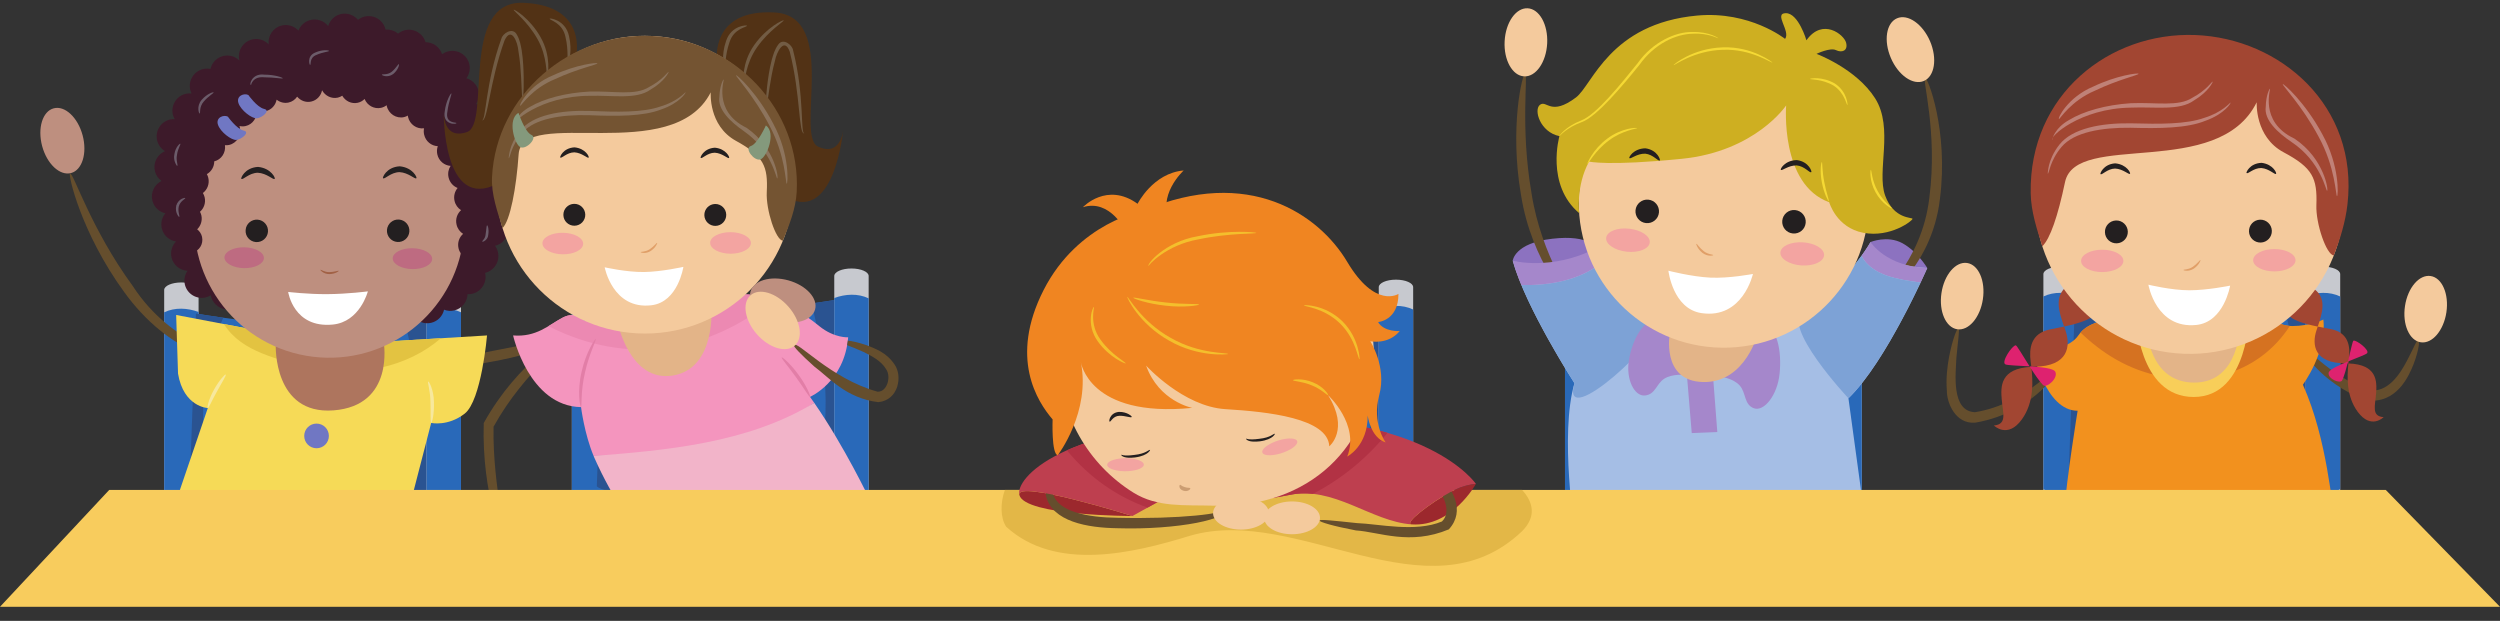 <?xml version="1.0" encoding="UTF-8" standalone="no"?><svg xmlns="http://www.w3.org/2000/svg" xmlns:xlink="http://www.w3.org/1999/xlink" contentScriptType="text/ecmascript" fill="#000000" width="633" zoomAndPan="magnify" contentStyleType="text/css" viewBox="0.0 -0.7 633.0 157.2" height="157.2" preserveAspectRatio="xMidYMid meet" version="1"><rect x="0.0" y="-0.7" width="633.0" height="157.2" fill="#333333" stroke="none"/><defs><clipPath id="a"><path d="M 0 123 L 633 123 L 633 152.941 L 0 152.941 Z M 0 123"/></clipPath></defs><g><g><path fill="#c7c9cf" d="M 50.281 142.449 C 50.281 143.496 48.332 144.348 45.926 144.348 C 43.52 144.348 41.57 143.496 41.57 142.449 L 41.57 72.715 C 41.57 71.664 43.52 70.816 45.926 70.816 C 48.332 70.816 50.281 71.664 50.281 72.715 L 50.281 142.449"/></g><g><path fill="#2969b9" d="M 41.57 78.375 L 41.57 127.129 C 43.332 128.324 46.32 128.238 48.75 127.934 C 49.34 127.934 49.836 127.824 50.281 127.648 L 50.281 78.293 C 47.477 77.262 44.305 77.074 41.57 78.375"/></g><g><path fill="#2969b9" d="M 108.684 78.695 C 108.684 78.695 90.637 81.75 79.148 81.758 C 67.656 81.75 49.609 78.695 49.609 78.695 L 47.887 125.961 C 50.695 128.957 77.914 128.816 79.148 128.809 C 80.379 128.816 107.602 128.957 110.406 125.961 Z M 88.578 92.551 L 66.941 92.551 C 64.719 92.551 62.922 90.75 62.922 88.527 C 62.922 86.309 64.719 84.508 66.941 84.508 L 88.578 84.508 C 90.797 84.508 92.598 86.309 92.598 88.527 C 92.598 90.75 90.797 92.551 88.578 92.551"/></g><g><path fill="#2a5391" d="M 56.531 79.746 C 52.426 79.172 49.609 78.695 49.609 78.695 L 47.887 125.961 C 48.832 126.973 52.551 127.625 57.109 128.047 C 49.289 113.996 50 94.562 56.531 79.746"/></g><g><path fill="#2a5391" d="M 108.684 78.695 C 108.684 78.695 106.086 79.133 102.234 79.68 C 106.352 95.488 108.059 113.441 101.164 128.047 C 105.73 127.625 109.461 126.973 110.406 125.961 L 108.684 78.695"/></g><g><path fill="#c7c9cf" d="M 108.012 142.449 C 108.012 143.496 109.965 144.348 112.367 144.348 C 114.773 144.348 116.723 143.496 116.723 142.449 L 116.723 72.715 C 116.723 71.664 114.773 70.816 112.367 70.816 C 109.965 70.816 108.012 71.664 108.012 72.715 L 108.012 142.449"/></g><g><path fill="#2969b9" d="M 116.723 78.375 L 116.723 127.129 C 114.965 128.324 111.973 128.238 109.547 127.934 C 108.957 127.934 108.461 127.824 108.012 127.648 L 108.012 78.293 C 110.816 77.262 113.988 77.074 116.723 78.375"/></g><g><path fill="#c7c9cf" d="M 153.504 138.914 C 153.504 139.961 151.555 140.809 149.148 140.809 C 146.742 140.809 144.793 139.961 144.793 138.914 L 144.793 69.18 C 144.793 68.129 146.742 67.281 149.148 67.281 C 151.555 67.281 153.504 68.129 153.504 69.18 L 153.504 138.914"/></g><g><path fill="#2969b9" d="M 144.793 74.844 L 144.793 123.594 C 146.555 124.789 149.547 124.703 151.973 124.398 C 152.559 124.398 153.059 124.289 153.504 124.113 L 153.504 74.758 C 150.699 73.727 147.527 73.539 144.793 74.844"/></g><g><path fill="#2969b9" d="M 211.906 75.16 C 211.906 75.16 193.859 78.215 182.367 78.223 C 170.879 78.215 152.836 75.16 152.836 75.16 L 151.109 122.43 C 153.918 125.422 181.141 125.281 182.367 125.273 C 183.602 125.281 210.82 125.422 213.629 122.43 Z M 191.801 89.016 L 170.164 89.016 C 167.941 89.016 166.141 87.215 166.141 84.992 C 166.141 82.773 167.941 80.973 170.164 80.973 L 191.801 80.973 C 194.02 80.973 195.82 82.773 195.82 84.992 C 195.82 87.215 194.02 89.016 191.801 89.016"/></g><g><path fill="#2a5391" d="M 159.754 76.211 C 155.648 75.633 152.836 75.16 152.836 75.16 L 151.109 122.43 C 152.059 123.438 155.773 124.09 160.336 124.512 C 152.516 110.461 153.223 91.027 159.754 76.211"/></g><g><path fill="#2a5391" d="M 211.906 75.16 C 211.906 75.16 209.309 75.598 205.457 76.145 C 209.574 91.957 211.281 109.906 204.387 124.512 C 208.953 124.09 212.68 123.438 213.629 122.43 L 211.906 75.16"/></g><g><path fill="#c7c9cf" d="M 211.234 138.914 C 211.234 139.961 213.188 140.809 215.59 140.809 C 217.996 140.809 219.945 139.961 219.945 138.914 L 219.945 69.18 C 219.945 68.129 217.996 67.281 215.59 67.281 C 213.188 67.281 211.234 68.129 211.234 69.18 L 211.234 138.914"/></g><g><path fill="#2969b9" d="M 219.945 74.844 L 219.945 123.594 C 218.188 124.789 215.195 124.703 212.77 124.398 C 212.18 124.398 211.68 124.289 211.234 124.113 L 211.234 74.758 C 214.039 73.727 217.215 73.539 219.945 74.844"/></g><g><path fill="#c7c9cf" d="M 291.371 141.742 C 291.371 142.789 289.422 143.637 287.012 143.637 C 284.609 143.637 282.66 142.789 282.66 141.742 L 282.66 72.008 C 282.66 70.961 284.609 70.109 287.012 70.109 C 289.422 70.109 291.371 70.961 291.371 72.008 L 291.371 141.742"/></g><g><path fill="#2969b9" d="M 282.66 77.672 L 282.66 126.426 C 284.422 127.617 287.41 127.531 289.84 127.223 C 290.426 127.223 290.926 127.117 291.371 126.941 L 291.371 77.586 C 288.562 76.559 285.395 76.367 282.66 77.672"/></g><g><path fill="#2969b9" d="M 349.773 77.988 C 349.773 77.988 331.727 81.043 320.234 81.051 C 308.742 81.043 290.699 77.988 290.699 77.988 L 288.977 125.258 C 291.781 128.25 319.004 128.109 320.234 128.102 C 321.469 128.109 348.688 128.25 351.492 125.258 Z M 329.664 91.844 L 308.027 91.844 C 305.809 91.844 304.008 90.043 304.008 87.824 C 304.008 85.602 305.809 83.801 308.027 83.801 L 329.664 83.801 C 331.887 83.801 333.688 85.602 333.688 87.824 C 333.688 90.043 331.887 91.844 329.664 91.844"/></g><g><path fill="#2a5391" d="M 297.617 79.039 C 293.516 78.465 290.699 77.988 290.699 77.988 L 288.977 125.258 C 289.922 126.266 293.641 126.918 298.199 127.336 C 290.379 113.289 291.09 93.855 297.617 79.039"/></g><g><path fill="#2a5391" d="M 349.773 77.988 C 349.773 77.988 347.172 78.426 343.32 78.973 C 347.438 94.781 349.148 112.734 342.254 127.344 C 346.82 126.918 350.547 126.266 351.492 125.258 L 349.773 77.988"/></g><g><path fill="#c7c9cf" d="M 349.102 141.742 C 349.102 142.789 351.051 143.637 353.457 143.637 C 355.859 143.637 357.812 142.789 357.812 141.742 L 357.812 72.008 C 357.812 70.961 355.859 70.109 353.457 70.109 C 351.051 70.109 349.102 70.961 349.102 72.008 L 349.102 141.742"/></g><g><path fill="#2969b9" d="M 357.812 77.672 L 357.812 126.426 C 356.055 127.617 353.062 127.531 350.633 127.223 C 350.047 127.223 349.547 127.117 349.102 126.941 L 349.102 77.586 C 351.906 76.559 355.078 76.367 357.812 77.672"/></g><g><path fill="#c7c9cf" d="M 404.961 138.914 C 404.961 139.961 403.012 140.809 400.605 140.809 C 398.199 140.809 396.254 139.961 396.254 138.914 L 396.254 69.18 C 396.254 68.129 398.199 67.281 400.605 67.281 C 403.012 67.281 404.961 68.129 404.961 69.18 L 404.961 138.914"/></g><g><path fill="#2969b9" d="M 396.254 74.844 L 396.254 123.594 C 398.012 124.789 401 124.703 403.43 124.398 C 404.02 124.398 404.52 124.289 404.961 124.113 L 404.961 74.758 C 402.156 73.727 398.984 73.539 396.254 74.844"/></g><g><path fill="#2969b9" d="M 463.363 75.16 C 463.363 75.16 445.32 78.215 433.828 78.223 C 422.336 78.215 404.289 75.16 404.289 75.16 L 402.566 122.43 C 405.375 125.422 432.598 125.281 433.828 125.273 C 435.062 125.281 462.277 125.422 465.09 122.43 Z M 443.262 89.016 L 421.621 89.016 C 419.402 89.016 417.602 87.215 417.602 84.992 C 417.602 82.773 419.402 80.973 421.621 80.973 L 443.262 80.973 C 445.48 80.973 447.281 82.773 447.281 84.992 C 447.281 87.215 445.48 89.016 443.262 89.016"/></g><g><path fill="#2a5391" d="M 411.215 76.211 C 407.105 75.633 404.289 75.16 404.289 75.16 L 402.566 122.43 C 403.516 123.438 407.23 124.09 411.793 124.512 C 403.973 110.461 404.684 91.027 411.215 76.211"/></g><g><path fill="#2a5391" d="M 463.363 75.16 C 463.363 75.16 460.77 75.598 456.914 76.145 C 461.031 91.957 462.738 109.906 455.844 124.512 C 460.414 124.09 464.141 123.438 465.09 122.43 L 463.363 75.16"/></g><g><path fill="#c7c9cf" d="M 462.691 138.914 C 462.691 139.961 464.645 140.809 467.051 140.809 C 469.453 140.809 471.402 139.961 471.402 138.914 L 471.402 69.18 C 471.402 68.129 469.453 67.281 467.051 67.281 C 464.645 67.281 462.691 68.129 462.691 69.18 L 462.691 138.914"/></g><g><path fill="#2969b9" d="M 471.402 74.844 L 471.402 123.594 C 469.645 124.789 466.652 124.703 464.227 124.398 C 463.637 124.398 463.141 124.289 462.691 124.113 L 462.691 74.758 C 465.5 73.727 468.672 73.539 471.402 74.844"/></g><g><path fill="#c7c9cf" d="M 526.098 138.441 C 526.098 139.488 524.145 140.34 521.738 140.34 C 519.336 140.34 517.387 139.488 517.387 138.441 L 517.387 68.707 C 517.387 67.66 519.336 66.812 521.738 66.812 C 524.145 66.812 526.098 67.66 526.098 68.707 L 526.098 138.441"/></g><g><path fill="#2969b9" d="M 517.387 74.371 L 517.387 123.125 C 519.145 124.32 522.137 124.234 524.562 123.926 C 525.152 123.926 525.648 123.816 526.098 123.641 L 526.098 74.285 C 523.289 73.258 520.117 73.066 517.387 74.371"/></g><g><path fill="#2969b9" d="M 584.496 74.688 C 584.496 74.688 566.453 77.742 554.961 77.754 C 543.473 77.742 525.426 74.688 525.426 74.688 L 523.703 121.957 C 526.512 124.949 553.73 124.809 554.961 124.801 C 556.191 124.809 583.414 124.949 586.223 121.957 Z M 564.391 88.543 L 542.758 88.543 C 540.531 88.543 538.734 86.746 538.734 84.523 C 538.734 82.305 540.531 80.504 542.758 80.504 L 564.391 80.504 C 566.609 80.504 568.41 82.305 568.41 84.523 C 568.41 86.746 566.609 88.543 564.391 88.543"/></g><g><path fill="#2a5391" d="M 532.344 75.742 C 528.238 75.164 525.426 74.688 525.426 74.688 L 523.703 121.957 C 524.648 122.965 528.363 123.617 532.926 124.039 C 525.105 109.992 525.812 90.559 532.344 75.742"/></g><g><path fill="#2a5391" d="M 584.496 74.688 C 584.496 74.688 581.898 75.129 578.047 75.676 C 582.164 91.484 583.875 109.438 576.98 124.043 C 581.547 123.621 585.273 122.969 586.223 121.957 L 584.496 74.688"/></g><g><path fill="#c7c9cf" d="M 583.824 138.441 C 583.824 139.488 585.777 140.34 588.184 140.34 C 590.59 140.34 592.539 139.488 592.539 138.441 L 592.539 68.707 C 592.539 67.66 590.59 66.812 588.184 66.812 C 585.777 66.812 583.824 67.66 583.824 68.707 L 583.824 138.441"/></g><g><path fill="#2969b9" d="M 592.539 74.371 L 592.539 123.125 C 590.777 124.32 587.785 124.234 585.359 123.926 C 584.77 123.926 584.273 123.816 583.824 123.641 L 583.824 74.285 C 586.633 73.258 589.805 73.066 592.539 74.371"/></g><g><path fill="#654e2d" d="M 127.676 137.262 C 127.621 137.152 121.922 124.617 122.484 106.418 C 131.223 90.602 143.918 83.723 143.938 83.883 C 144.934 84.629 132.789 93.105 124.965 107.348 C 124.68 122.875 128.98 137.383 127.676 137.262"/></g><g><path fill="#654e2d" d="M 59.215 89.891 C 59.27 90.012 55.332 90.605 49.539 88.371 C 43.762 86.195 36.863 80.773 31.457 73.262 C 20.484 58.215 17.164 43.297 17.738 43.23 C 18.551 42.879 22.988 57.191 33.586 71.676 C 43.773 87.383 59.449 89.457 59.215 89.891"/></g><g><path fill="#654e2d" d="M 141.23 85.648 C 141.43 86.328 134.711 88.906 126.047 90.598 C 117.395 92.328 110.188 92.52 110.121 91.777 C 110.051 91.062 116.992 89.707 125.531 87.996 C 134.074 86.328 141.02 84.922 141.23 85.648"/></g><g><path fill="#f6da57" d="M 45.547 123.355 L 52.617 102.617 C 52.617 102.617 46.492 102.383 45.078 93.898 L 44.605 79.051 L 84.195 86.59 L 123.316 84.234 C 123.316 84.234 121.902 100.73 117.66 104.031 C 113.418 107.332 109.176 106.387 109.176 106.387 L 104.168 125.77 L 45.547 123.355"/></g><g><path fill="#e3c341" d="M 78.539 92.719 C 90.836 94.766 103.109 92.336 111.641 84.938 L 84.195 86.59 L 56.691 81.352 C 61.273 88.633 70.535 90.051 78.539 92.719"/></g><g><path fill="#ae755e" d="M 69.82 86.711 C 69.82 86.711 69.156 104.363 84.434 103.207 C 99.988 102.027 97.16 86.004 97.16 86.004 L 69.82 86.711"/></g><g><path fill="#be8f7f" d="M 20.914 33.547 C 22.133 38.07 20.824 42.352 17.996 43.113 C 15.168 43.875 11.891 40.824 10.672 36.297 C 9.457 31.773 10.762 27.488 13.59 26.73 C 16.418 25.969 19.699 29.02 20.914 33.547"/></g><g><path fill="#f495be" d="M 206.16 101.301 C 205.809 100.789 205.453 100.285 205.094 99.789 C 205.094 99.789 213.816 96.02 214.758 84.707 C 214.758 84.707 211.223 84.941 207.449 81.879 C 203.68 78.816 195.195 72.453 185.297 74.102 C 175.398 75.75 147.828 80.465 147.828 80.465 C 147.828 80.465 145.941 77.871 142.406 79.758 C 138.871 81.645 135.809 84.707 129.914 84.234 C 129.914 84.234 133.922 102.145 147.121 102.383 C 147.121 102.383 147.965 109.164 150.305 114.75 C 170.07 114.855 189.539 113.496 206.16 101.301"/></g><g><path fill="#f2b4c9" d="M 206.16 101.301 C 189.18 111.664 167.887 113.367 150.305 114.75 C 150.363 114.887 150.418 115.031 150.477 115.168 C 152.953 120.824 155.957 125.77 155.957 125.77 L 220.176 125.715 C 220.176 125.715 213.723 112.168 206.16 101.301"/></g><g><path fill="#ec89b2" d="M 195.941 75.129 C 192.73 74.031 189.121 73.465 185.297 74.102 C 175.398 75.75 147.828 80.465 147.828 80.465 C 147.828 80.465 145.941 77.871 142.406 79.758 C 141.215 80.391 140.078 81.16 138.867 81.883 C 159.062 92.141 179.203 88.496 195.941 75.129"/></g><g><path fill="#e3b488" d="M 156.312 80.699 C 156.312 80.699 159.375 96.254 170.449 94.367 C 181.527 92.484 180.113 76.691 180.113 76.691 L 156.312 80.699"/></g><g><path fill="#654e2d" d="M 226.48 91.559 C 224.426 88.5 221.52 87.551 219.359 86.68 C 217.285 85.992 215.941 85.703 214.66 85.539 C 214.66 85.93 214.504 86.316 214.504 86.711 C 215.656 87.133 216.918 87.633 218.656 88.418 C 220.574 89.375 223.148 90.641 224.387 92.816 C 225.68 94.688 224.645 98.543 222.219 98.48 C 210.293 95.211 201.613 85.211 201.027 86.711 C 200.812 86.988 202.766 89.047 206.211 92.133 C 209.902 94.828 214.105 100.113 222.391 101.129 C 227.621 100.598 228.551 94.387 226.48 91.559"/></g><g><path fill="#3d1a2a" d="M 40.969 57.137 C 40.629 55.734 41.02 54.34 41.871 53.312 C 40.297 52.953 38.98 51.75 38.578 50.07 C 38.09 48.039 39.105 46.008 40.898 45.125 C 40.094 44.527 39.469 43.676 39.223 42.629 C 38.715 40.516 39.836 38.402 41.77 37.578 C 40.805 36.992 40.074 36.035 39.785 34.852 C 39.219 32.496 40.672 30.129 43.031 29.562 C 43.438 29.469 43.84 29.449 44.234 29.465 C 44.039 29.117 43.879 28.75 43.773 28.344 C 43.211 25.984 44.664 23.613 47.02 23.051 C 47.523 22.934 48.016 22.918 48.5 22.973 C 48.363 22.691 48.254 22.395 48.176 22.078 C 47.613 19.723 49.059 17.352 51.418 16.785 C 52.059 16.633 52.691 16.641 53.293 16.758 C 53.652 15.195 54.852 13.879 56.531 13.477 C 58.059 13.109 59.582 13.598 60.625 14.633 C 60.621 14.617 60.609 14.602 60.609 14.582 C 60.043 12.227 61.496 9.855 63.852 9.289 C 65.418 8.91 66.973 9.438 68.027 10.52 C 67.777 8.344 69.156 6.281 71.34 5.758 C 72.934 5.375 74.523 5.934 75.566 7.055 C 76.066 5.75 77.176 4.703 78.645 4.355 C 80.359 3.941 82.07 4.609 83.098 5.906 C 83.527 4.449 84.684 3.25 86.27 2.867 C 87.941 2.465 89.605 3.094 90.641 4.324 C 91.117 3.941 91.688 3.652 92.328 3.5 C 94.684 2.93 97.051 4.387 97.613 6.742 C 97.621 6.766 97.617 6.789 97.621 6.809 C 98.805 6.711 99.934 7.094 100.797 7.816 C 101.289 7.418 101.871 7.109 102.527 6.949 C 104.816 6.402 107.09 7.758 107.746 9.988 C 109.637 9.973 111.348 11.191 111.938 13.039 C 112.398 12.695 112.934 12.434 113.531 12.297 C 115.887 11.73 118.254 13.184 118.824 15.535 C 119.133 16.828 118.82 18.109 118.105 19.109 C 119.562 19.539 120.754 20.695 121.137 22.273 C 121.426 23.484 121.172 24.695 120.551 25.672 C 122.539 25.66 124.352 27.004 124.836 29.023 C 125.148 30.32 124.836 31.605 124.105 32.609 C 125.887 32.812 127.438 34.09 127.879 35.93 C 128.242 37.41 127.797 38.898 126.836 39.938 C 127.785 40.523 128.52 41.477 128.801 42.656 C 129.141 44.059 128.746 45.461 127.883 46.488 C 128.938 47.066 129.746 48.047 130.047 49.297 C 130.551 51.391 129.461 53.484 127.559 54.328 C 128.039 54.859 128.41 55.5 128.594 56.242 C 129.16 58.602 127.703 60.969 125.348 61.531 C 125.68 61.992 125.934 62.516 126.07 63.098 C 126.641 65.457 125.18 67.824 122.828 68.391 C 123.391 70.746 121.941 73.113 119.578 73.68 C 119.184 73.777 118.777 73.797 118.383 73.777 C 118.316 75.703 117.004 77.422 115.035 77.898 C 114.137 78.113 113.242 78.031 112.438 77.719 C 112.086 79.301 110.879 80.625 109.199 81.031 C 107.48 81.445 105.762 80.777 104.73 79.48 C 104.305 80.934 103.152 82.133 101.566 82.516 C 99.387 83.039 97.215 81.824 96.449 79.777 C 96.012 81.211 94.859 82.391 93.289 82.762 C 91.344 83.234 89.398 82.305 88.465 80.641 C 87.949 81.91 86.859 82.918 85.426 83.266 C 83.578 83.707 81.734 82.898 80.746 81.395 C 80.379 81.609 79.984 81.793 79.547 81.898 C 77.5 82.391 75.449 81.355 74.57 79.535 C 74.004 80.164 73.242 80.633 72.352 80.848 C 70.523 81.289 68.699 80.504 67.699 79.027 C 67.191 79.465 66.59 79.801 65.895 79.969 C 63.531 80.535 61.16 79.082 60.598 76.723 C 60.582 76.66 60.586 76.598 60.578 76.535 C 60.055 76.996 59.434 77.352 58.711 77.527 C 56.352 78.09 53.984 76.641 53.414 74.281 C 53.402 74.203 53.402 74.121 53.387 74.047 C 53 74.285 52.578 74.484 52.102 74.598 C 49.746 75.164 47.375 73.711 46.809 71.355 C 46.512 70.102 46.793 68.855 47.465 67.867 C 45.578 67.766 43.902 66.461 43.434 64.527 C 43.07 63.008 43.551 61.492 44.566 60.445 C 42.859 60.184 41.395 58.922 40.969 57.137"/></g><g><path fill="#be8f7f" d="M 49.422 51.559 C 47.145 70.309 60.504 87.352 79.258 89.629 C 98.004 91.898 115.047 78.535 117.328 59.785 C 119.59 41.035 106.238 23.996 87.48 21.727 C 68.734 19.453 51.695 32.809 49.422 51.559"/></g><g><path fill="#3d1a2a" d="M 45.547 57.809 C 44.723 57.301 44.094 56.465 43.859 55.43 C 43.547 54.027 44.051 52.645 45.043 51.777 C 44.898 51.496 44.773 51.199 44.699 50.875 C 44.363 49.379 44.957 47.898 46.078 47.051 C 45.887 46.715 45.719 46.355 45.633 45.953 C 45.254 44.289 46.027 42.652 47.418 41.879 C 47.258 41.578 47.121 41.27 47.043 40.922 C 46.59 38.926 47.785 36.961 49.711 36.484 C 49.711 34.781 50.844 33.254 52.535 32.871 C 52.879 32.793 53.23 32.785 53.57 32.809 C 53.32 30.914 54.496 29.113 56.352 28.695 C 56.879 28.57 57.406 28.59 57.914 28.703 C 57.879 28.59 57.828 28.484 57.801 28.367 C 57.352 26.348 58.57 24.352 60.535 23.91 C 61.348 23.727 62.145 23.844 62.848 24.176 C 62.637 22.309 63.809 20.551 65.637 20.137 C 66.742 19.887 67.832 20.195 68.668 20.859 C 68.934 19.457 69.977 18.281 71.426 17.953 C 72.789 17.645 74.129 18.176 74.996 19.188 C 75.492 18.465 76.238 17.914 77.152 17.707 C 78.77 17.344 80.371 18.152 81.145 19.57 C 81.426 18.188 82.457 17.031 83.891 16.707 C 85.477 16.348 87.051 17.117 87.84 18.48 C 88.18 18.27 88.539 18.098 88.949 18.008 C 90.707 17.609 92.449 18.598 93.133 20.246 C 93.598 19.785 94.168 19.445 94.848 19.289 C 96.812 18.848 98.777 20.121 99.23 22.141 C 99.242 22.195 99.242 22.254 99.258 22.312 C 99.652 22.004 100.125 21.766 100.652 21.645 C 102.613 21.199 104.578 22.477 105.035 24.496 C 105.059 24.605 105.059 24.719 105.078 24.836 C 105.371 24.664 105.695 24.52 106.047 24.441 C 108.008 23.996 109.969 25.27 110.426 27.289 C 110.551 27.84 110.539 28.379 110.434 28.891 C 112.293 28.648 114.07 29.871 114.5 31.777 C 114.668 32.5 114.605 33.219 114.383 33.863 C 116.004 33.926 117.461 35.086 117.844 36.781 C 118.086 37.828 117.863 38.863 117.324 39.688 C 118.91 39.789 120.309 40.934 120.691 42.598 C 120.961 43.801 120.625 44.988 119.902 45.855 C 121.02 46.285 121.914 47.262 122.199 48.539 C 122.52 49.934 122.02 51.301 121.043 52.168 C 121.852 52.684 122.477 53.512 122.703 54.535 C 123.023 55.926 122.527 57.297 121.551 58.168 C 122.359 58.68 122.98 59.508 123.211 60.531 C 123.668 62.551 122.445 64.547 120.477 64.988 C 118.516 65.434 116.547 64.16 116.094 62.137 C 115.777 60.75 116.27 59.379 117.254 58.516 C 116.441 57.996 115.824 57.168 115.594 56.145 C 115.27 54.754 115.77 53.383 116.742 52.516 C 115.93 52.004 115.316 51.176 115.086 50.148 C 114.809 48.949 115.148 47.758 115.867 46.895 C 114.754 46.465 113.859 45.484 113.574 44.207 C 113.336 43.16 113.555 42.125 114.09 41.305 C 112.512 41.199 111.102 40.062 110.73 38.395 C 110.566 37.672 110.625 36.957 110.848 36.312 C 109.219 36.246 107.77 35.086 107.387 33.387 C 107.262 32.844 107.266 32.297 107.371 31.785 C 105.52 32.031 103.738 30.805 103.309 28.898 C 103.285 28.789 103.281 28.672 103.266 28.559 C 102.969 28.73 102.652 28.871 102.305 28.953 C 100.332 29.398 98.375 28.121 97.918 26.102 C 97.902 26.047 97.906 25.988 97.898 25.934 C 97.496 26.242 97.023 26.48 96.504 26.598 C 94.742 26.992 92.988 26.012 92.316 24.359 C 91.855 24.816 91.277 25.164 90.598 25.316 C 89.016 25.672 87.449 24.906 86.656 23.535 C 86.32 23.746 85.953 23.922 85.547 24.016 C 83.926 24.383 82.324 23.57 81.547 22.152 C 81.277 23.531 80.242 24.688 78.801 25.016 C 77.441 25.324 76.098 24.797 75.238 23.773 C 74.734 24.504 73.996 25.055 73.082 25.258 C 71.973 25.512 70.883 25.203 70.039 24.535 C 69.777 25.941 68.73 27.117 67.285 27.445 C 66.477 27.629 65.672 27.508 64.973 27.176 C 65.184 29.047 64.016 30.801 62.188 31.215 C 61.656 31.336 61.125 31.32 60.625 31.203 C 60.656 31.32 60.711 31.426 60.734 31.543 C 61.191 33.562 59.965 35.559 58 36.004 C 57.652 36.082 57.301 36.09 56.957 36.062 C 57.219 37.938 56.066 39.715 54.246 40.156 C 54.25 41.516 53.52 42.746 52.375 43.391 C 52.535 43.688 52.672 44 52.746 44.344 C 53.086 45.84 52.5 47.324 51.371 48.172 C 51.566 48.508 51.73 48.867 51.82 49.266 C 52.137 50.668 51.633 52.051 50.637 52.922 C 50.785 53.203 50.906 53.496 50.984 53.816 C 51.285 55.164 50.828 56.488 49.922 57.363 C 50.516 57.82 50.977 58.48 51.156 59.281 C 51.555 61.066 50.477 62.836 48.73 63.23 C 46.992 63.621 45.242 62.492 44.844 60.703 C 44.602 59.633 44.902 58.574 45.547 57.809"/></g><g><path fill="#7077c3" d="M 62.887 23.359 C 62.887 23.359 65.094 26.488 66.879 26.879 C 68.66 27.27 66.266 29.18 65.012 29.262 C 63.762 29.336 60.992 27.246 60.371 25.398 C 59.758 23.555 61.844 22.793 62.887 23.359"/></g><g><path fill="#7077c3" d="M 57.699 28.836 C 57.699 28.836 59.906 31.965 61.688 32.359 C 63.473 32.746 61.078 34.656 59.828 34.734 C 58.574 34.812 55.805 32.723 55.188 30.879 C 54.57 29.031 56.66 28.273 57.699 28.836"/></g><g><path fill="#231f20" d="M 61.113 44.578 C 61.496 44.973 63.035 43.07 65.281 43.039 C 67.562 43.16 69.23 44.941 69.531 44.594 C 69.848 44.504 68.688 41.883 65.328 41.559 C 61.871 41.758 60.855 44.59 61.113 44.578"/></g><g><path fill="#231f20" d="M 96.992 44.422 C 97.371 44.816 98.914 42.914 101.16 42.883 C 103.438 43.004 105.105 44.781 105.41 44.438 C 105.723 44.348 104.562 41.723 101.207 41.406 C 97.742 41.602 96.73 44.43 96.992 44.422"/></g><g><path fill="#a16145" d="M 81.133 67.617 C 81.023 67.652 81.871 68.703 83.387 68.707 C 84.844 68.672 85.832 67.988 85.754 67.879 C 85.695 67.75 84.68 68.176 83.387 68.207 C 82.082 68.219 81.246 67.484 81.133 67.617"/></g><g><path fill="#be6b81" d="M 99.438 64.699 C 99.41 66.16 101.621 67.383 104.379 67.434 C 107.145 67.484 109.406 66.336 109.426 64.879 C 109.453 63.426 107.238 62.203 104.477 62.152 C 101.715 62.102 99.469 63.242 99.438 64.699"/></g><g><path fill="#be6b81" d="M 56.832 64.457 C 56.801 65.918 59.02 67.141 61.781 67.195 C 64.535 67.242 66.789 66.098 66.824 64.641 C 66.852 63.188 64.633 61.965 61.875 61.914 C 59.117 61.863 56.859 63.008 56.832 64.457"/></g><g><path fill="#ffffff" d="M 93.145 73.074 C 93.145 73.074 88.102 73.742 82.848 73.777 C 78.031 73.816 72.965 73.219 72.965 73.219 C 72.965 73.219 74.316 82.449 84.258 81.477 C 91.148 80.809 93.145 73.074 93.145 73.074"/></g><g><path fill="#231f20" d="M 97.98 57.5 C 97.855 59.066 99.016 60.441 100.59 60.566 C 102.156 60.691 103.523 59.527 103.648 57.953 C 103.781 56.395 102.613 55.02 101.047 54.891 C 99.48 54.766 98.113 55.934 97.98 57.5"/></g><g><path fill="#231f20" d="M 62.195 57.523 C 62.051 59.09 63.223 60.457 64.785 60.59 C 66.355 60.715 67.723 59.547 67.852 57.984 C 67.977 56.418 66.812 55.047 65.246 54.918 C 63.684 54.793 62.309 55.957 62.195 57.523"/></g><g><path fill="#6c5c6a" d="M 44.855 41.309 C 45.18 41.18 44.473 39.957 44.824 38.469 C 45.016 36.93 45.84 35.82 45.645 35.695 C 45.562 35.578 44.402 36.574 44.156 38.352 C 43.77 40.102 44.883 41.43 44.855 41.309"/></g><g><path fill="#6c5c6a" d="M 50.555 28.043 C 50.797 27.996 50.348 26.41 51.602 25 C 52.781 23.617 54.18 22.871 54.09 22.699 C 54.035 22.535 52.426 23.016 51.074 24.574 C 49.609 26.266 50.449 28.203 50.555 28.043"/></g><g><path fill="#6c5c6a" d="M 120.371 44.887 C 120.336 45.031 122.195 44.484 122.727 42.391 C 123.113 40.371 122.246 38.898 122.109 38.992 C 121.914 39.047 122.414 40.531 122.07 42.238 C 121.664 43.945 120.234 44.672 120.371 44.887"/></g><g><path fill="#6c5c6a" d="M 122.133 60.496 C 121.98 60.68 123.594 60.184 123.629 58.707 C 123.848 57.367 123.516 56.332 123.34 56.363 C 123.148 56.387 123.164 57.422 122.965 58.582 C 122.895 59.855 122.031 60.168 122.133 60.496"/></g><g><path fill="#6c5c6a" d="M 96.695 18.215 C 96.551 18.309 98.051 19.133 99.559 18.047 C 100.875 16.953 101.152 15.586 100.988 15.547 C 100.812 15.465 100.25 16.609 99.148 17.508 C 98.004 18.367 96.754 17.977 96.695 18.215"/></g><g><path fill="#6c5c6a" d="M 78.527 15.715 C 78.824 15.734 78.258 13.91 80.109 13.211 C 81.727 12.465 83.328 12.391 83.309 12.184 C 83.32 12.027 81.684 11.762 79.805 12.609 C 77.508 13.555 78.445 16.02 78.527 15.715"/></g><g><path fill="#6c5c6a" d="M 63.57 20.797 C 63.609 20.688 63.988 18.574 66.957 18.875 C 69.48 18.875 71.559 19.324 71.598 19.121 C 71.648 18.965 69.625 18.203 66.949 18.203 C 63.684 17.758 63.004 20.965 63.57 20.797"/></g><g><path fill="#6c5c6a" d="M 45.371 54.227 C 45.629 54.137 44.934 52.898 45.277 51.535 C 45.652 50.156 47.027 49.645 46.902 49.453 C 46.957 49.301 45.215 49.504 44.629 51.34 C 44.223 53.172 45.332 54.316 45.371 54.227"/></g><g><path fill="#6c5c6a" d="M 115.516 30.434 C 115.621 30.234 112.641 30.66 113.285 27.547 C 113.582 25.027 114.48 23.02 114.277 22.949 C 114.148 22.879 112.945 24.746 112.613 27.488 C 111.922 31.191 116.023 30.781 115.516 30.434"/></g><g><path fill="#523215" d="M 181.535 14.633 C 181.535 14.633 179.766 1.547 196.109 2.457 C 212.453 3.367 201.246 33.746 207.152 36.434 C 213.066 39.125 213.516 31.977 213.516 31.977 C 213.516 31.977 211.328 57.301 198.098 48.645 C 184.859 39.988 181.535 14.633 181.535 14.633"/></g><g><path fill="#725c44" d="M 203.688 33.07 C 202.152 33.531 202.773 23.438 199.969 12.414 C 198.602 8.574 196.621 12.484 196.215 14.715 C 195.551 17.129 195.191 19.387 194.879 21.273 C 194.289 25.059 194.027 27.414 193.898 27.414 C 193.781 27.398 193.805 25.02 194.23 21.184 C 194.461 19.273 194.758 16.988 195.398 14.492 C 195.762 13.254 196.094 11.93 196.992 10.672 C 198.234 8.738 200.645 10.695 200.812 12.051 C 203.77 23.676 202.609 33.285 203.688 33.07"/></g><g><path fill="#725c44" d="M 189.113 5.812 C 189.27 6.184 185.797 6.398 184.691 10.055 C 183.516 13.406 183.727 16.48 183.441 16.477 C 183.234 16.535 182.555 13.41 183.828 9.719 C 185.145 5.57 189.398 5.609 189.113 5.812"/></g><g><path fill="#725c44" d="M 188.332 20.012 C 188.203 20.129 187.715 15.309 190.973 10.695 C 194.164 6.172 198.363 4.242 198.418 4.465 C 198.578 4.695 194.75 6.922 191.723 11.219 C 188.652 15.559 188.715 20.059 188.332 20.012"/></g><g><path fill="#523215" d="M 145.879 13.559 C 145.879 13.559 148.922 0.707 132.57 0.012 C 116.219 -0.695 124.379 30.641 118.242 32.734 C 112.094 34.836 112.344 27.676 112.344 27.676 C 112.344 27.676 112.039 53.098 126.051 45.777 C 140.074 38.461 145.879 13.559 145.879 13.559"/></g><g><path fill="#725c44" d="M 122.02 29.738 C 123.504 30.344 123.879 20.234 127.75 9.539 C 129.484 5.852 131.078 9.938 131.258 12.195 C 131.688 14.664 131.828 16.949 131.945 18.855 C 132.16 22.68 132.184 25.055 132.316 25.059 C 132.438 25.062 132.645 22.684 132.598 18.836 C 132.559 16.906 132.484 14.605 132.098 12.059 C 131.859 10.789 131.66 9.438 130.879 8.098 C 129.836 6.051 127.242 7.77 126.949 9.09 C 122.867 20.371 123.066 30.051 122.02 29.738"/></g><g><path fill="#725c44" d="M 139.203 4.039 C 139.012 4.395 142.445 4.949 143.188 8.695 C 144.027 12.148 143.512 15.188 143.801 15.207 C 144 15.281 144.98 12.238 144.074 8.441 C 143.176 4.191 138.938 3.809 139.203 4.039"/></g><g><path fill="#725c44" d="M 138.586 18.246 C 138.703 18.371 139.656 13.625 136.879 8.719 C 134.145 3.898 130.156 1.57 130.078 1.777 C 129.891 1.992 133.488 4.59 136.078 9.164 C 138.703 13.781 138.199 18.258 138.586 18.246"/></g><g><path fill="#f4ca9d" d="M 200.945 47.977 C 199.887 68.766 182.18 84.762 161.387 83.707 C 140.602 82.645 124.602 64.934 125.66 44.137 C 126.719 23.355 144.426 7.355 165.219 8.418 C 186.008 9.473 202.012 27.188 200.945 47.977"/></g><g><path fill="#745432" d="M 165.219 8.418 C 144.426 7.355 125.637 23.301 124.582 44.09 C 124.348 48.574 125.996 52.973 127.238 57.039 C 129.172 55.227 130.742 46.875 131.32 38.348 C 132.152 26.016 170.336 41.57 179.957 22.676 C 179.957 22.676 179.324 31.102 186.348 34.965 C 193.371 38.824 194.48 41.355 194.145 47.938 C 193.914 52.441 196.438 60.141 198.227 60.238 C 199.777 56.43 201.508 52.195 201.727 47.855 C 202.789 27.066 186.008 9.473 165.219 8.418"/></g><g><path fill="#8d745d" d="M 128.789 39.352 C 128.867 39.441 128.66 36.18 131.723 32.352 C 134.945 28.371 142.059 27.191 149.121 27.383 C 156.312 27.68 162.707 27.82 167.148 26.289 C 171.641 24.977 173.527 22.59 173.566 22.66 C 173.801 22.727 171.988 25.465 167.391 27.02 C 162.902 28.785 156.16 28.758 149.113 28.465 C 142.086 28.285 135.367 29.34 132.285 32.867 C 129.277 36.289 129.141 39.508 128.789 39.352"/></g><g><path fill="#8d745d" d="M 130.027 31.172 C 129.883 31.246 130.523 28.332 134.215 26.344 C 137.719 24.281 143.184 22.793 149.289 22.484 C 155.453 22.309 160.859 23.57 164.344 21.332 C 167.797 19.547 169.176 17.367 169.289 17.488 C 169.426 17.516 168.254 19.938 164.695 22.004 C 161.117 24.555 155.133 23.387 149.34 23.559 C 136.867 23.535 129.176 30.516 130.027 31.172"/></g><g><path fill="#8d745d" d="M 131.734 26.098 C 131.273 26.016 133.945 20.816 140.117 18.332 C 145.984 15.613 151.23 15.07 151.254 15.336 C 151.332 15.66 146.25 16.672 140.578 19.312 C 134.625 21.727 131.898 26.188 131.734 26.098"/></g><g><path fill="#8d745d" d="M 196.789 44.465 C 196.527 44.578 195.465 37.426 188.324 32.492 C 185.059 30.211 181.633 27.062 182.141 23.828 C 182.242 20.961 183.113 19.383 183.219 19.438 C 183.578 19.129 180.254 27.391 189.012 31.652 C 196.379 36.727 197.203 44.676 196.789 44.465"/></g><g><path fill="#8d745d" d="M 199.195 45.82 C 198.898 45.852 198.941 38.754 194.867 31.188 C 190.973 23.633 186.129 18.559 186.367 18.359 C 186.547 18.133 191.836 22.953 195.832 30.703 C 200.023 38.488 199.504 45.945 199.195 45.82"/></g><g><path fill="#231f20" d="M 141.863 39.18 C 142.195 39.516 143.504 37.895 145.418 37.871 C 147.355 37.973 148.777 39.488 149.035 39.199 C 149.301 39.113 148.32 36.883 145.461 36.609 C 142.512 36.773 141.648 39.18 141.863 39.18"/></g><g><path fill="#231f20" d="M 177.418 39.273 C 177.742 39.617 179.059 37.988 180.969 37.965 C 182.918 38.066 184.336 39.59 184.59 39.289 C 184.855 39.211 183.875 36.973 181.016 36.695 C 178.062 36.871 177.199 39.281 177.418 39.273"/></g><g><path fill="#e09f68" d="M 162.223 63.152 C 162.148 63.25 163.469 63.688 164.781 62.836 C 166.027 61.996 166.508 60.848 166.383 60.801 C 166.258 60.719 165.617 61.672 164.512 62.406 C 163.391 63.137 162.246 62.977 162.223 63.152"/></g><g><path fill="#f3a4a1" d="M 179.812 60.781 C 179.801 62.285 182.109 63.52 184.961 63.543 C 187.809 63.547 190.117 62.34 190.129 60.836 C 190.133 59.332 187.832 58.098 184.984 58.086 C 182.137 58.07 179.816 59.281 179.812 60.781"/></g><g><path fill="#f3a4a1" d="M 137.344 60.895 C 137.324 62.398 139.609 63.652 142.461 63.691 C 145.309 63.73 147.633 62.539 147.656 61.035 C 147.68 59.523 145.383 58.277 142.535 58.238 C 139.684 58.199 137.355 59.387 137.344 60.895"/></g><g><path fill="#ffffff" d="M 173.031 66.871 C 173.031 66.871 167.547 68.105 163.105 68.176 C 158.672 68.242 153.105 66.98 153.105 66.98 C 153.105 66.98 155.125 77.738 164.918 76.594 C 171.703 75.805 173.031 66.871 173.031 66.871"/></g><g><path fill="#84997c" d="M 131.281 27.879 C 131.281 27.879 132.891 32.758 134.559 33.461 C 136.223 34.16 133.281 37.262 131.77 36.566 C 130.254 35.871 128.414 29.441 131.281 27.879"/></g><g><path fill="#84997c" d="M 193.922 31.066 C 193.922 31.066 191.824 35.754 190.098 36.281 C 188.359 36.816 190.977 40.203 192.551 39.66 C 194.133 39.125 196.609 32.906 193.922 31.066"/></g><g><path fill="#231f20" d="M 148.191 53.633 C 148.219 55.164 147.004 56.426 145.469 56.453 C 143.938 56.48 142.672 55.27 142.648 53.734 C 142.613 52.203 143.832 50.945 145.363 50.914 C 146.895 50.879 148.156 52.098 148.191 53.633"/></g><g><path fill="#231f20" d="M 183.883 53.664 C 183.914 55.199 182.703 56.465 181.164 56.496 C 179.633 56.527 178.367 55.305 178.34 53.777 C 178.312 52.246 179.527 50.984 181.059 50.949 C 182.59 50.922 183.855 52.137 183.883 53.664"/></g><g><path fill="#be8f7f" d="M 199.617 70.289 C 204.133 71.539 207.16 74.844 206.375 77.664 C 205.59 80.488 201.297 81.758 196.781 80.508 C 192.266 79.254 189.242 75.953 190.027 73.129 C 190.812 70.305 195.105 69.039 199.617 70.289"/></g><g><path fill="#f4ca9d" d="M 199.617 76.934 C 202.715 80.449 203.441 84.867 201.242 86.801 C 199.047 88.738 194.754 87.453 191.656 83.938 C 188.562 80.422 187.832 76.004 190.031 74.066 C 192.23 72.133 196.523 73.414 199.617 76.934"/></g><g><path fill="#e27ea7" d="M 150.832 85.117 C 151.121 85.27 149.184 88.801 148.133 93.578 C 146.988 98.348 147.355 102.359 147.121 102.383 C 146.875 102.453 146.09 98.312 147.27 93.391 C 148.359 88.449 150.703 85.012 150.832 85.117"/></g><g><path fill="#e27ea7" d="M 197.938 89.801 C 198.082 89.641 200.234 91.465 202.242 94.273 C 204.281 97.059 205.32 99.691 205.094 99.789 C 204.871 99.895 203.52 97.512 201.527 94.789 C 199.562 92.051 197.746 89.996 197.938 89.801"/></g><g><path fill="#f7e89d" d="M 57.152 94.133 C 57.367 94.293 56.207 96.105 54.941 98.414 C 53.652 100.711 52.84 102.676 52.617 102.617 C 52.363 102.555 52.836 100.355 54.168 97.988 C 55.473 95.609 56.98 93.996 57.152 94.133"/></g><g><path fill="#f7e89d" d="M 108.41 95.898 C 108.605 95.766 109.848 98.039 109.871 101.066 C 109.98 104.059 109.414 106.43 109.176 106.387 C 108.93 106.352 109.094 103.984 108.992 101.105 C 108.961 98.195 108.176 96.023 108.41 95.898"/></g><g><path fill="#654e2d" d="M 612.371 85.215 C 612.711 85.289 612.539 87.738 611.145 91.438 C 609.926 94.543 606.781 101.734 599.074 100.648 C 587.008 96.133 582.262 87.039 582.5 86.984 C 583.109 86.035 589.488 94.355 599.621 98.051 C 604.621 99.043 607.816 93.727 609.438 90.656 C 611.184 87.359 612 85.121 612.371 85.215"/></g><g><path fill="#654e2d" d="M 521.875 91.754 C 522.258 91.523 515.914 103.598 500.121 106.32 C 495.055 106.73 492.922 101.172 492.949 98.297 C 492.684 94.992 493.074 92.129 493.488 89.762 C 494.398 85.039 495.555 82.293 495.891 82.387 C 496.258 82.48 495.762 85.371 495.348 90.008 C 495.223 93.746 493.945 103.418 500.062 103.672 C 513.527 101.496 521.332 90.672 521.875 91.754"/></g><g><path fill="#f2911e" d="M 514.742 88.219 C 514.742 88.219 517.809 103.301 526.055 103.301 C 526.055 103.301 523.289 120.152 522.582 129.578 C 522.582 129.578 591.809 129.934 591.102 129.227 C 590.395 128.52 589.453 110.844 583.086 96.703 C 583.086 96.703 589.215 88.457 588.273 80.207 C 588.273 80.207 584.973 81.855 580.379 81.855 C 575.781 81.855 573.133 77.969 568.184 77.969 C 563.234 77.969 533.012 80.441 533.012 80.441 C 533.012 80.441 528.414 80.973 526.293 84.152 C 524.172 87.336 518.574 88.395 514.742 88.219"/></g><g><path fill="#d57221" d="M 562.855 94.148 C 569.969 92.371 575.965 87.789 579.785 81.824 C 575.551 81.512 572.914 77.969 568.184 77.969 C 563.234 77.969 533.012 80.441 533.012 80.441 C 533.012 80.441 529.062 80.902 526.797 83.504 C 537.93 94.242 550.391 96.918 562.855 94.148"/></g><g><path fill="#f8ce59" d="M 540.785 79.332 C 540.785 79.332 541.359 99.816 555.453 99.816 C 569.539 99.816 569.539 78.27 569.539 78.27 L 540.785 79.332"/></g><g><path fill="#e3b488" d="M 543.559 82.504 C 543.559 82.504 544.027 96.172 555.574 96.172 C 567.121 96.172 567.121 81.797 567.121 81.797 L 543.559 82.504"/></g><g><path fill="#a24632" d="M 506.84 100.48 C 507.137 103.898 508.266 106.738 504.852 107.035 C 504.852 107.035 508.32 110.5 511.926 105.5 C 515.094 101.117 514.742 95.684 514.328 92.188 C 506.418 92.562 506.551 97.176 506.84 100.48"/></g><g><path fill="#a24632" d="M 514.16 90.848 C 514.211 91.25 514.27 91.703 514.328 92.188 C 514.578 92.18 514.812 92.156 515.082 92.152 C 523.777 92.062 524.328 86.898 522.984 82.996 C 522.863 82.66 522.746 82.328 522.629 81.984 C 521.438 82.242 520.238 82.48 519.109 82.699 C 514.156 83.68 513.742 87.551 514.16 90.848"/></g><g><path fill="#a24632" d="M 523.395 71.723 C 520.004 74.348 521.344 78.336 522.629 81.984 C 526.656 81.105 530.539 79.941 530.938 77.953 C 531.445 75.379 528.75 67.574 523.395 71.723"/></g><g><path fill="#de226f" d="M 510.387 86.73 C 509.488 86.73 506.598 91.016 507.773 91.562 C 508.344 91.82 511.094 91.883 513.887 92.059 C 512.199 89.395 510.652 86.73 510.387 86.73"/></g><g><path fill="#de226f" d="M 520.383 93.395 C 519.93 92.555 516.883 92.238 513.887 92.059 C 515.09 93.957 516.371 95.859 517.309 96.805 C 518.188 97.688 521.258 95.02 520.383 93.395"/></g><g><path fill="#a24632" d="M 601.629 98.898 C 601.395 102.047 600.379 104.688 603.531 104.922 C 603.531 104.922 600.363 108.16 596.984 103.586 C 594.016 99.574 594.277 94.555 594.621 91.324 C 601.93 91.582 601.855 95.844 601.629 98.898"/></g><g><path fill="#a24632" d="M 594.762 90.082 C 594.719 90.457 594.672 90.875 594.621 91.324 C 594.395 91.316 594.176 91.301 593.93 91.297 C 585.898 91.309 585.328 86.551 586.535 82.934 C 586.637 82.621 586.742 82.309 586.852 81.996 C 587.949 82.219 589.062 82.426 590.105 82.617 C 594.688 83.469 595.117 87.035 594.762 90.082"/></g><g><path fill="#a24632" d="M 586.027 72.531 C 589.188 74.922 587.996 78.613 586.852 81.996 C 583.117 81.227 579.523 80.199 579.133 78.367 C 578.637 75.992 581.043 68.762 586.027 72.531"/></g><g><path fill="#de226f" d="M 595.891 85.555 C 596.617 85.309 600.133 87.988 599.324 88.754 C 598.938 89.117 596.73 89.922 594.512 90.82 C 595.152 88.203 595.68 85.625 595.891 85.555"/></g><g><path fill="#de226f" d="M 589.613 93.684 C 589.754 92.879 592.133 91.789 594.512 90.82 C 594.055 92.691 593.543 94.582 593.035 95.605 C 592.566 96.559 589.348 95.238 589.613 93.684"/></g><g><path fill="#f4ca9d" d="M 593.57 51.18 C 592.773 72.793 574.598 89.668 552.984 88.875 C 531.371 88.07 514.492 69.895 515.289 48.277 C 516.094 26.664 534.266 9.785 555.883 10.586 C 577.496 11.387 594.375 29.562 593.57 51.18"/></g><g><path fill="#a24632" d="M 555.797 8.168 C 534.184 7.367 513.738 23.18 514.172 48.234 C 514.254 52.906 515.77 57.449 517.117 61.652 C 519.098 59.742 521.039 54.082 522.867 45.395 C 525.613 32.371 561.676 44.961 571.398 25.191 C 571.398 25.191 570.867 33.953 578.219 37.863 C 585.566 41.781 586.754 44.391 586.508 51.238 C 586.328 55.922 589.062 63.883 590.93 63.961 C 592.477 59.977 593.871 55.527 594.379 51.047 C 597.242 26.164 577.41 8.969 555.797 8.168"/></g><g><path fill="#c08177" d="M 518.48 43.258 C 518.559 43.348 518.297 39.957 521.422 35.938 C 524.715 31.758 532.086 30.43 539.43 30.523 C 546.902 30.73 553.551 30.781 558.141 29.133 C 562.789 27.699 564.711 25.191 564.766 25.266 C 565.004 25.336 563.16 28.207 558.406 29.883 C 553.77 31.785 546.766 31.852 539.438 31.648 C 532.133 31.566 525.16 32.758 522.008 36.469 C 518.945 40.066 518.84 43.414 518.48 43.258"/></g><g><path fill="#c08177" d="M 519.645 34.738 C 519.492 34.816 520.117 31.781 523.926 29.66 C 527.531 27.469 533.195 25.84 539.531 25.434 C 545.934 25.16 551.57 26.395 555.156 24.02 C 558.727 22.117 560.113 19.836 560.242 19.957 C 560.383 19.98 559.207 22.516 555.535 24.719 C 551.852 27.422 545.617 26.285 539.602 26.551 C 526.641 26.703 518.746 34.066 519.645 34.738"/></g><g><path fill="#c08177" d="M 521.344 29.441 C 520.867 29.363 523.562 23.922 529.941 21.25 C 536.004 18.344 541.441 17.707 541.473 17.977 C 541.559 18.309 536.293 19.438 530.434 22.262 C 524.285 24.859 521.516 29.535 521.344 29.441"/></g><g><path fill="#c08177" d="M 589.207 47.59 C 588.938 47.715 587.73 40.293 580.238 35.273 C 576.809 32.953 573.207 29.723 573.688 26.355 C 573.746 23.371 574.637 21.723 574.742 21.777 C 575.109 21.449 571.773 30.09 580.938 34.387 C 588.664 39.555 589.633 47.805 589.207 47.59"/></g><g><path fill="#c08177" d="M 591.727 48.969 C 591.41 49 591.355 41.629 587.02 33.82 C 582.859 26.027 577.758 20.824 577.996 20.613 C 578.176 20.371 583.738 25.309 588.016 33.305 C 592.477 41.336 592.047 49.09 591.727 48.969"/></g><g><path fill="#231f20" d="M 531.855 43.387 C 532.207 43.73 533.543 42.027 535.527 41.977 C 537.543 42.055 539.047 43.609 539.305 43.301 C 539.582 43.207 538.527 40.91 535.551 40.66 C 532.492 40.879 531.629 43.391 531.855 43.387"/></g><g><path fill="#231f20" d="M 568.84 43.105 C 569.164 43.469 570.574 41.812 572.562 41.844 C 574.578 42.004 576.012 43.629 576.281 43.32 C 576.559 43.246 575.609 40.895 572.645 40.531 C 569.574 40.629 568.609 43.105 568.84 43.105"/></g><g><path fill="#e09f68" d="M 552.852 67.668 C 552.777 67.762 554.152 68.203 555.508 67.297 C 556.785 66.406 557.273 65.203 557.141 65.16 C 557.008 65.078 556.352 66.074 555.223 66.855 C 554.066 67.637 552.871 67.477 552.852 67.668"/></g><g><path fill="#f3a4a1" d="M 570.5 65.191 C 570.492 66.75 572.898 68.016 575.859 68.023 C 578.82 68.023 581.219 66.754 581.227 65.184 C 581.223 63.625 578.824 62.352 575.859 62.359 C 572.906 62.363 570.496 63.629 570.5 65.191"/></g><g><path fill="#f3a4a1" d="M 526.93 65.363 C 526.93 66.926 529.32 68.199 532.285 68.191 C 535.242 68.188 537.641 66.918 537.641 65.352 C 537.645 63.793 535.238 62.523 532.281 62.523 C 529.32 62.527 526.922 63.797 526.93 65.363"/></g><g><path fill="#ffffff" d="M 564.672 71.621 C 564.672 71.621 558.953 72.801 554.344 72.797 C 549.73 72.797 543.973 71.383 543.973 71.383 C 543.973 71.383 545.879 82.598 556.074 81.582 C 563.137 80.887 564.672 71.621 564.672 71.621"/></g><g><path fill="#231f20" d="M 538.762 57.922 C 538.816 59.52 537.566 60.859 535.961 60.91 C 534.363 60.965 533.02 59.719 532.973 58.113 C 532.91 56.516 534.164 55.18 535.766 55.125 C 537.363 55.066 538.703 56.32 538.762 57.922"/></g><g><path fill="#231f20" d="M 575.23 57.715 C 575.285 59.316 574.039 60.656 572.438 60.715 C 570.832 60.766 569.488 59.512 569.445 57.914 C 569.391 56.316 570.637 54.977 572.238 54.922 C 573.832 54.867 575.18 56.121 575.23 57.715"/></g><g><path fill="#f4ca9d" d="M 502.066 75.062 C 501.379 79.695 498.469 83.102 495.574 82.668 C 492.676 82.238 490.887 78.129 491.578 73.496 C 492.27 68.859 495.176 65.457 498.07 65.887 C 500.973 66.32 502.758 70.426 502.066 75.062"/></g><g><path fill="#8c72c0" d="M 383.023 65.316 C 383.023 65.316 383.41 60.852 393.059 59.746 C 402.707 58.637 404.047 62.211 404.047 62.211 L 395.16 69.387 L 383.023 65.316"/></g><g><path fill="#8c72c0" d="M 487.98 67.156 C 487.98 67.156 485.531 62.996 481.719 60.895 C 477.902 58.793 473.621 60.586 473.621 60.586 L 477.672 69.531 L 487.98 67.156"/></g><g><path fill="#654e2d" d="M 398.266 76.016 C 397.891 76.656 387.77 65.797 385.094 48.508 C 382.184 31.508 385.492 17.699 386.184 17.922 C 386.945 17.996 384.926 31.637 387.75 48.039 C 390.305 64.637 398.945 75.559 398.266 76.016"/></g><g><path fill="#654e2d" d="M 475.305 75.602 C 474.613 75.09 486.586 66.336 488.523 49.266 C 490.672 32.691 486.605 19.164 487.453 19.035 C 487.996 18.703 493.418 32.207 491.191 49.652 C 489.078 67.848 475.27 76.527 475.305 75.602"/></g><g><path fill="#a5bee5" d="M 398.801 134.254 C 398.801 134.254 394.844 109.344 398.652 96.332 C 398.652 96.332 386.344 77.285 383.023 65.316 C 383.023 65.316 392.781 69.074 404.047 62.211 C 404.047 62.211 406.605 85.09 433.66 84.66 C 460.719 84.227 473.621 60.586 473.621 60.586 C 473.621 60.586 475.277 66.57 487.98 67.156 C 487.98 67.156 477.617 90.914 468.023 100.145 L 471.68 126.895 L 398.801 134.254"/></g><g><path fill="#7da2d6" d="M 418.539 81.785 C 410.062 77.828 406.477 70.695 405.008 66.219 C 399.645 70.234 392.566 71.602 385.215 71.48 C 389.961 82.879 398.652 96.332 398.652 96.332 C 394.844 109.344 422.449 83.609 418.539 81.785"/></g><g><path fill="#a587cb" d="M 405.008 66.219 C 404.227 63.84 404.047 62.211 404.047 62.211 C 392.762 67.938 383.023 65.316 383.023 65.316 C 383.555 67.223 384.312 69.316 385.215 71.48 C 392.566 71.602 399.645 70.234 405.008 66.219"/></g><g><path fill="#a587cb" d="M 486.297 70.836 C 487.363 68.574 487.98 67.156 487.98 67.156 C 477.52 66.801 473.621 60.586 473.621 60.586 C 473.621 60.586 472.855 61.98 471.32 64.094 C 473.98 69.105 480.562 70.078 486.297 70.836"/></g><g><path fill="#7da2d6" d="M 471.32 64.094 C 468.703 67.695 463.836 73.387 456.621 77.875 C 450.609 81.613 468.023 100.145 468.023 100.145 C 475.281 93.164 482.977 77.871 486.297 70.836 C 480.562 70.078 473.98 69.105 471.32 64.094"/></g><g><path fill="#a587cb" d="M 426.656 94.215 C 426.656 94.215 423.465 93.891 421.422 95.172 C 419.375 96.449 419.188 99.176 416.5 99.438 C 413.816 99.695 411.59 95.301 412.465 90.34 C 413.344 85.379 415.977 79.887 420.324 80.012 C 424.672 80.133 427.586 83.199 427.586 83.199 L 426.656 94.215"/></g><g><path fill="#a587cb" d="M 435.695 94.68 C 435.695 94.68 438.895 95.086 440.52 96.941 C 442.145 98.797 441.559 101.762 444.102 102.676 C 446.637 103.586 450.043 99.406 450.598 93.887 C 451.148 88.363 450.137 81.855 445.871 80.965 C 441.605 80.066 437.91 82.66 437.91 82.66 L 435.695 94.68"/></g><g><path fill="#a587cb" d="M 427.191 95.066 L 428.348 108.957 L 434.824 108.695 L 433.742 94.617 L 427.191 95.066"/></g><g><path fill="#e3b488" d="M 422.828 83.473 C 422.828 83.473 420.398 95.809 431.258 96.031 C 442.121 96.25 445.215 83.312 445.215 83.312 L 422.828 83.473"/></g><g><path fill="#f4ca9d" d="M 473.148 49.309 C 473.871 69.57 458.035 86.59 437.773 87.316 C 417.508 88.047 400.492 72.207 399.766 51.941 C 399.035 31.684 414.875 14.664 435.141 13.938 C 455.402 13.211 472.422 29.051 473.148 49.309"/></g><g><path fill="#ceaf21" d="M 399.852 53.281 C 399.852 53.281 398.969 46.359 402.352 40.215 C 402.352 40.215 407.176 41.391 425.844 39.508 C 444.516 37.625 452.254 25.992 452.254 25.992 C 452.254 25.992 450.652 46.004 463.16 50.512 C 463.16 50.512 464.938 56.949 471.816 58.246 C 478.695 59.543 484.266 55.156 484.25 54.715 C 484.238 54.273 479.516 54.887 477.312 48.793 C 475.113 42.699 479.566 31.738 474.781 24.195 C 469.988 16.652 459.938 12.938 459.938 12.938 C 459.938 12.938 463.402 11.27 464.867 11.992 C 466.32 12.711 467.953 12.207 467.441 10.133 C 466.926 8.055 461.48 3.734 457.387 9.504 C 457.387 9.504 455.379 2.633 452.184 2.633 C 448.988 2.637 453.445 7.219 451.98 9.145 C 451.98 9.145 443.074 2.016 429.727 3.238 C 407.527 5.273 403.238 20.809 399.031 23.977 C 392.637 28.793 391.668 24.578 389.949 25.816 C 388.227 27.055 389.961 32.773 394.848 33.77 C 394.848 33.77 391.316 46.031 399.852 53.281"/></g><g><path fill="#f5d934" d="M 401.898 40.773 C 401.816 40.785 403.227 37.199 406.922 34.43 C 410.621 31.629 414.57 31.539 414.516 31.75 C 414.562 31.883 410.832 32.238 407.289 34.926 C 403.742 37.57 402.117 40.93 401.898 40.773"/></g><g><path fill="#f5d934" d="M 435.109 8.98 C 435.062 9.156 432.758 7.609 428.562 7.84 C 424.328 7.926 418.914 10.371 415.105 15.719 C 410.91 20.918 404.234 28.938 400.473 30.227 C 396.523 31.664 394.871 33.832 394.848 33.77 C 394.719 33.746 396.328 31.395 400.309 29.82 C 404.234 28.355 410.512 20.395 414.66 15.293 C 418.383 9.988 424.273 7.297 428.547 7.402 C 432.859 7.285 435.16 9.02 435.109 8.98"/></g><g><path fill="#f5d934" d="M 463.043 50.262 C 462.926 50.32 461.805 48.266 461.289 45.449 C 460.734 42.637 461.113 40.297 461.293 40.328 C 461.449 40.348 461.355 42.613 461.895 45.34 C 462.391 48.066 463.234 50.18 463.043 50.262"/></g><g><path fill="#f5d934" d="M 448.777 15.102 C 448.684 15.473 443.57 11.613 436.188 11.906 C 428.82 12.121 423.812 15.996 423.781 15.781 C 423.59 15.738 428.559 11.531 436.168 11.293 C 443.812 11.004 448.891 15.207 448.777 15.102"/></g><g><path fill="#f5d934" d="M 467.785 25.879 C 467.492 26.016 467.184 22.852 464.246 20.965 C 461.273 19.23 458.254 19.492 458.293 19.277 C 458.215 19.164 461.332 18.574 464.57 20.438 C 467.809 22.555 467.828 26.02 467.785 25.879"/></g><g><path fill="#f5d934" d="M 478.98 52.039 C 478.977 52.137 476.453 50.895 474.879 47.965 C 473.273 45.059 473.559 42.258 473.703 42.309 C 473.895 42.285 473.902 44.938 475.426 47.672 C 476.895 50.43 479.137 51.84 478.98 52.039"/></g><g><path fill="#231f20" d="M 458.613 42.883 C 458.227 43.215 456.961 41.367 454.91 41.184 C 452.824 41.137 451.176 42.641 450.922 42.309 C 450.645 42.191 451.883 39.883 454.969 39.832 C 458.121 40.254 458.848 42.902 458.613 42.883"/></g><g><path fill="#231f20" d="M 420.262 39.91 C 419.879 40.254 418.605 38.402 416.562 38.211 C 414.473 38.156 412.816 39.676 412.574 39.336 C 412.297 39.23 413.527 36.91 416.621 36.852 C 419.77 37.285 420.492 39.941 420.262 39.91"/></g><g><path fill="#e09f68" d="M 433.785 63.891 C 433.855 63.996 432.406 64.359 431.066 63.336 C 429.801 62.332 429.383 61.062 429.52 61.027 C 429.66 60.949 430.27 62.02 431.395 62.898 C 432.535 63.781 433.773 63.703 433.785 63.891"/></g><g><path fill="#f3a4a1" d="M 417.711 60.711 C 417.539 62.316 414.926 63.355 411.879 63.035 C 408.832 62.695 406.512 61.129 406.68 59.523 C 406.859 57.914 409.469 56.867 412.512 57.203 C 415.555 57.531 417.887 59.105 417.711 60.711"/></g><g><path fill="#f3a4a1" d="M 461.859 63.938 C 461.762 65.547 459.207 66.703 456.145 66.512 C 453.09 66.312 450.695 64.844 450.797 63.23 C 450.895 61.613 453.465 60.469 456.52 60.656 C 459.574 60.855 461.973 62.32 461.859 63.938"/></g><g><path fill="#ffffff" d="M 422.438 67.844 C 422.438 67.844 428.289 69.363 433.055 69.598 C 437.824 69.824 443.844 68.664 443.844 68.664 C 443.844 68.664 441.297 80.148 430.812 78.578 C 423.547 77.492 422.438 67.844 422.438 67.844"/></g><g><path fill="#231f20" d="M 451.27 55.168 C 451.113 56.805 452.309 58.262 453.953 58.414 C 455.594 58.574 457.047 57.383 457.199 55.738 C 457.363 54.102 456.164 52.648 454.523 52.488 C 452.887 52.324 451.43 53.527 451.27 55.168"/></g><g><path fill="#231f20" d="M 414.113 52.527 C 413.961 54.176 415.148 55.629 416.797 55.789 C 418.438 55.945 419.895 54.746 420.047 53.109 C 420.207 51.469 419.008 50.012 417.367 49.855 C 415.73 49.695 414.273 50.891 414.113 52.527"/></g><g><path fill="#f4ca9d" d="M 391.746 10.301 C 391.496 15.062 388.883 18.793 385.91 18.637 C 382.93 18.48 380.719 14.496 380.973 9.734 C 381.219 4.973 383.832 1.242 386.805 1.398 C 389.785 1.555 391.992 5.539 391.746 10.301"/></g><g><path fill="#f4ca9d" d="M 488.688 9.738 C 490.562 14.121 489.863 18.621 487.129 19.797 C 484.387 20.973 480.645 18.371 478.77 13.988 C 476.887 9.609 477.586 5.105 480.324 3.934 C 483.062 2.758 486.805 5.359 488.688 9.738"/></g><g><path fill="#f4ca9d" d="M 619.43 78.359 C 618.738 82.996 615.828 86.402 612.938 85.969 C 610.035 85.535 608.25 81.43 608.941 76.797 C 609.633 72.16 612.539 68.754 615.434 69.188 C 618.332 69.621 620.117 73.727 619.43 78.359"/></g><g clip-path="url(#a)"><path fill="#f8cc5d" d="M 27.656 123.348 L 604.074 123.348 L 633 152.941 L 0 152.941 L 27.656 123.348"/></g><g><path fill="#e3b747" d="M 254.77 132.676 C 267.262 144.031 286.57 139.488 301.336 134.945 C 328.594 126.996 361.527 156.523 385.379 133.809 C 389.039 130.148 388.273 126.488 385.387 123.348 L 254.438 123.348 C 253.262 126.625 253.258 130.402 254.77 132.676"/></g><g><path fill="#9c282d" d="M 367.57 123.707 C 362.086 126.672 355.289 131.926 357.438 132.074 C 367.691 132.781 373.699 121.82 373.699 121.82 C 373.699 121.82 370.777 121.977 367.57 123.707"/></g><g><path fill="#654e2d" d="M 346.809 112.008 C 346.863 111.75 350.578 112.066 356.129 114.398 C 358.867 115.598 362.137 117.309 364.988 120.316 C 367.484 122.926 371.242 128.512 366.848 133.332 C 356.973 137.473 349.211 133.98 343.312 133.605 C 337.516 132.508 334.016 131.445 334.086 131.094 C 334.156 130.73 337.77 131.137 343.582 131.75 C 348.973 131.934 358.391 134.16 365.098 131.34 C 367.613 128.969 365.551 124.453 363.195 121.969 C 360.785 119.227 357.816 117.43 355.309 116.086 C 350.223 113.434 346.684 112.449 346.809 112.008"/></g><g><path fill="#9c282d" d="M 258.105 124.648 C 257.039 120.652 286.738 129.953 286.738 129.953 C 286.738 129.953 259.52 129.953 258.105 124.648"/></g><g><path fill="#654e2d" d="M 309.871 128.055 C 312.203 130.594 298.129 133.539 282.875 133.047 C 275.43 132.934 266.344 131.434 264.816 124.75 C 264.324 118.836 267.648 116.559 267.629 116.742 C 268.16 116.863 265.742 119.863 266.641 124.316 C 267.816 128.898 275.547 130.336 282.926 130.398 C 298.219 130.785 311.273 129.332 309.871 128.055"/></g><g><path fill="#be3f4f" d="M 367.57 123.707 C 370.777 121.977 373.699 121.82 373.699 121.82 C 373.699 121.82 361.328 103.438 314.664 105.207 C 268.004 106.973 257.039 120.652 258.105 124.648 C 257.039 120.652 286.738 129.953 286.738 129.953 L 293.102 126.418 C 293.102 126.418 315.02 127.125 326.332 124.648 C 337.645 122.176 347.188 131.367 357.438 132.074 C 355.289 131.926 362.086 126.672 367.57 123.707"/></g><g><path fill="#b23244" d="M 351.309 108.902 C 342.504 106.348 330.582 104.605 314.664 105.207 C 292.785 106.035 278.758 109.484 270.133 113.324 C 275.84 120.27 282.887 125.074 290.566 127.828 L 293.102 126.418 C 293.102 126.418 315.02 127.125 326.332 124.648 C 328.414 124.191 330.441 124.141 332.422 124.348 C 339.453 120.711 345.938 115.535 351.309 108.902"/></g><g><path fill="#f4ca9d" d="M 347.926 90.141 C 347.926 112.172 331.449 128.02 307.496 127.34 C 299.758 127.121 293.07 127.828 286.953 124.016 C 275.656 116.969 268.145 104.434 268.145 90.141 C 268.145 68.109 286.004 50.25 308.035 50.25 C 330.066 50.25 347.926 68.109 347.926 90.141"/></g><g><path fill="#f08521" d="M 267.816 114.574 C 267.816 114.574 276.25 103.547 273.652 90.898 C 273.652 90.898 275.602 105.168 301.871 102.578 C 301.871 102.578 293.438 100.953 290.195 91.871 C 290.195 91.871 299.602 102.25 310.305 102.898 C 321.008 103.547 336.25 105.168 336.574 112.305 C 336.574 112.305 341.766 108.09 336.25 99.332 C 336.25 99.332 344.359 106.793 341.117 114.898 C 341.117 114.898 346.305 112.305 346.305 104.52 C 346.305 104.52 346.953 110.035 350.848 111.332 C 350.848 111.332 347.277 106.465 349.223 99.332 C 351.172 92.195 346.953 85.707 346.953 85.707 C 346.953 85.707 351.492 86.684 354.414 83.117 C 354.414 83.117 350.52 83.438 348.898 80.844 C 348.898 80.844 354.09 80.523 354.09 73.711 C 354.09 73.711 348.254 77.602 341.117 65.602 C 333.98 53.602 316.141 41.277 289.547 52.629 C 289.547 52.629 273.008 55.547 264.246 72.734 C 255.492 89.926 262.629 100.953 266.52 105.496 C 266.52 105.496 266.195 114.25 267.816 114.574"/></g><g><path fill="#f08521" d="M 285.008 57.816 C 285.008 57.816 281.113 49.602 274.195 51.762 C 274.195 51.762 280.25 45.277 288.035 50.898 C 288.035 50.898 291.926 43.113 299.711 42.465 C 299.711 42.465 292.574 48.949 296.469 55.871 L 285.008 57.816"/></g><g><path fill="#f4bf2c" d="M 310.953 88.953 C 311.098 88.969 303.656 89.941 296.008 85.543 C 288.32 81.25 285.184 74.449 285.438 74.465 C 285.594 74.273 288.961 80.695 296.406 84.84 C 303.789 89.105 311.059 88.527 310.953 88.953"/></g><g><path fill="#f4bf2c" d="M 285.008 91.328 C 285.016 91.434 280.996 89.949 277.977 85.758 C 274.789 81.348 276.758 76.711 277.008 77.059 C 277.152 76.996 275.691 81.25 278.648 85.301 C 281.457 89.234 285.223 91.051 285.008 91.328"/></g><g><path fill="#f4bf2c" d="M 318.09 58.25 C 318.105 58.586 311.398 58.215 303.445 59.906 C 295.223 61.34 290.617 66.559 290.844 66.68 C 290.141 66.387 294.855 60.551 303.27 59.117 C 311.395 57.395 318.117 58.141 318.09 58.25"/></g><g><path fill="#f4bf2c" d="M 303.602 76.41 C 303.641 76.594 299.836 77.246 295.156 76.699 C 290.48 76.211 286.879 74.887 286.953 74.684 C 287.02 74.461 290.656 75.414 295.246 75.895 C 299.828 76.43 303.57 76.148 303.602 76.41"/></g><g><path fill="#f4bf2c" d="M 344.254 90.25 C 343.812 90.414 343.453 85.32 339.344 81.246 C 335.207 77.164 330.051 76.922 330.195 76.629 C 330.043 76.48 335.473 76.336 339.906 80.66 C 344.277 85.039 344.254 90.398 344.254 90.25"/></g><g><path fill="#f4bf2c" d="M 336.25 99.332 C 336.078 99.484 334.574 97.82 332.082 96.848 C 329.629 95.828 327.387 95.836 327.387 95.547 C 327.344 95.395 329.723 94.996 332.395 96.098 C 335.098 97.16 336.453 99.23 336.25 99.332"/></g><g><path fill="#231f20" d="M 286.562 104.863 C 286.43 105.207 285.004 104.531 283.414 104.578 C 281.801 104.633 281.254 106.137 281.004 106.055 C 280.656 106.199 280.906 103.805 283.332 103.59 C 285.453 103.562 286.652 104.734 286.562 104.863"/></g><g><path fill="#231f20" d="M 291.141 113.215 C 290.945 113.098 290.102 114.188 287.266 114.48 C 284.312 114.898 283.832 114.312 283.879 114.461 C 283.988 114.793 284.758 115.43 287.363 115.129 C 290.996 114.648 291.395 112.953 291.141 113.215"/></g><g><path fill="#231f20" d="M 322.738 109.137 C 322.543 109.02 321.699 110.113 318.863 110.402 C 315.91 110.82 315.43 110.234 315.48 110.383 C 315.59 110.715 316.355 111.352 318.965 111.051 C 322.594 110.57 322.992 108.875 322.738 109.137"/></g><g><path fill="#f3a4a1" d="M 280.355 116.883 C 280.188 117.797 282.121 118.57 284.68 118.621 C 287.238 118.66 289.445 117.965 289.609 117.055 C 289.781 116.141 287.836 115.367 285.281 115.316 C 282.719 115.273 280.516 115.973 280.355 116.883"/></g><g><path fill="#f3a4a1" d="M 319.605 113.773 C 319.727 114.695 321.805 114.844 324.254 114.113 C 326.703 113.371 328.594 112.039 328.477 111.121 C 328.359 110.199 326.273 110.055 323.824 110.781 C 321.367 111.523 319.484 112.855 319.605 113.773"/></g><g><path fill="#cb9d72" d="M 301.391 122.98 C 301.477 123.109 300.758 123.938 299.617 123.539 C 298.422 123.164 298.562 122.141 298.742 122.086 C 298.961 121.938 299.055 122.375 299.961 122.629 C 300.797 122.93 301.336 122.688 301.391 122.98"/></g><g><path fill="#f4ca9d" d="M 321.289 129.238 C 321.289 131.531 318.121 133.391 314.219 133.391 C 310.312 133.391 307.148 131.531 307.148 129.238 C 307.148 126.945 310.312 125.086 314.219 125.086 C 318.121 125.086 321.289 126.945 321.289 129.238"/></g><g><path fill="#f4ca9d" d="M 334.223 130.418 C 334.223 132.711 331.059 134.57 327.152 134.57 C 323.246 134.57 320.086 132.711 320.086 130.418 C 320.086 128.125 323.246 126.266 327.152 126.266 C 331.059 126.266 334.223 128.125 334.223 130.418"/></g><g><path fill="#7077c3" d="M 83.273 109.676 C 83.273 111.398 81.875 112.797 80.148 112.797 C 78.426 112.797 77.027 111.398 77.027 109.676 C 77.027 107.949 78.426 106.551 80.148 106.551 C 81.875 106.551 83.273 107.949 83.273 109.676"/></g></g></svg>